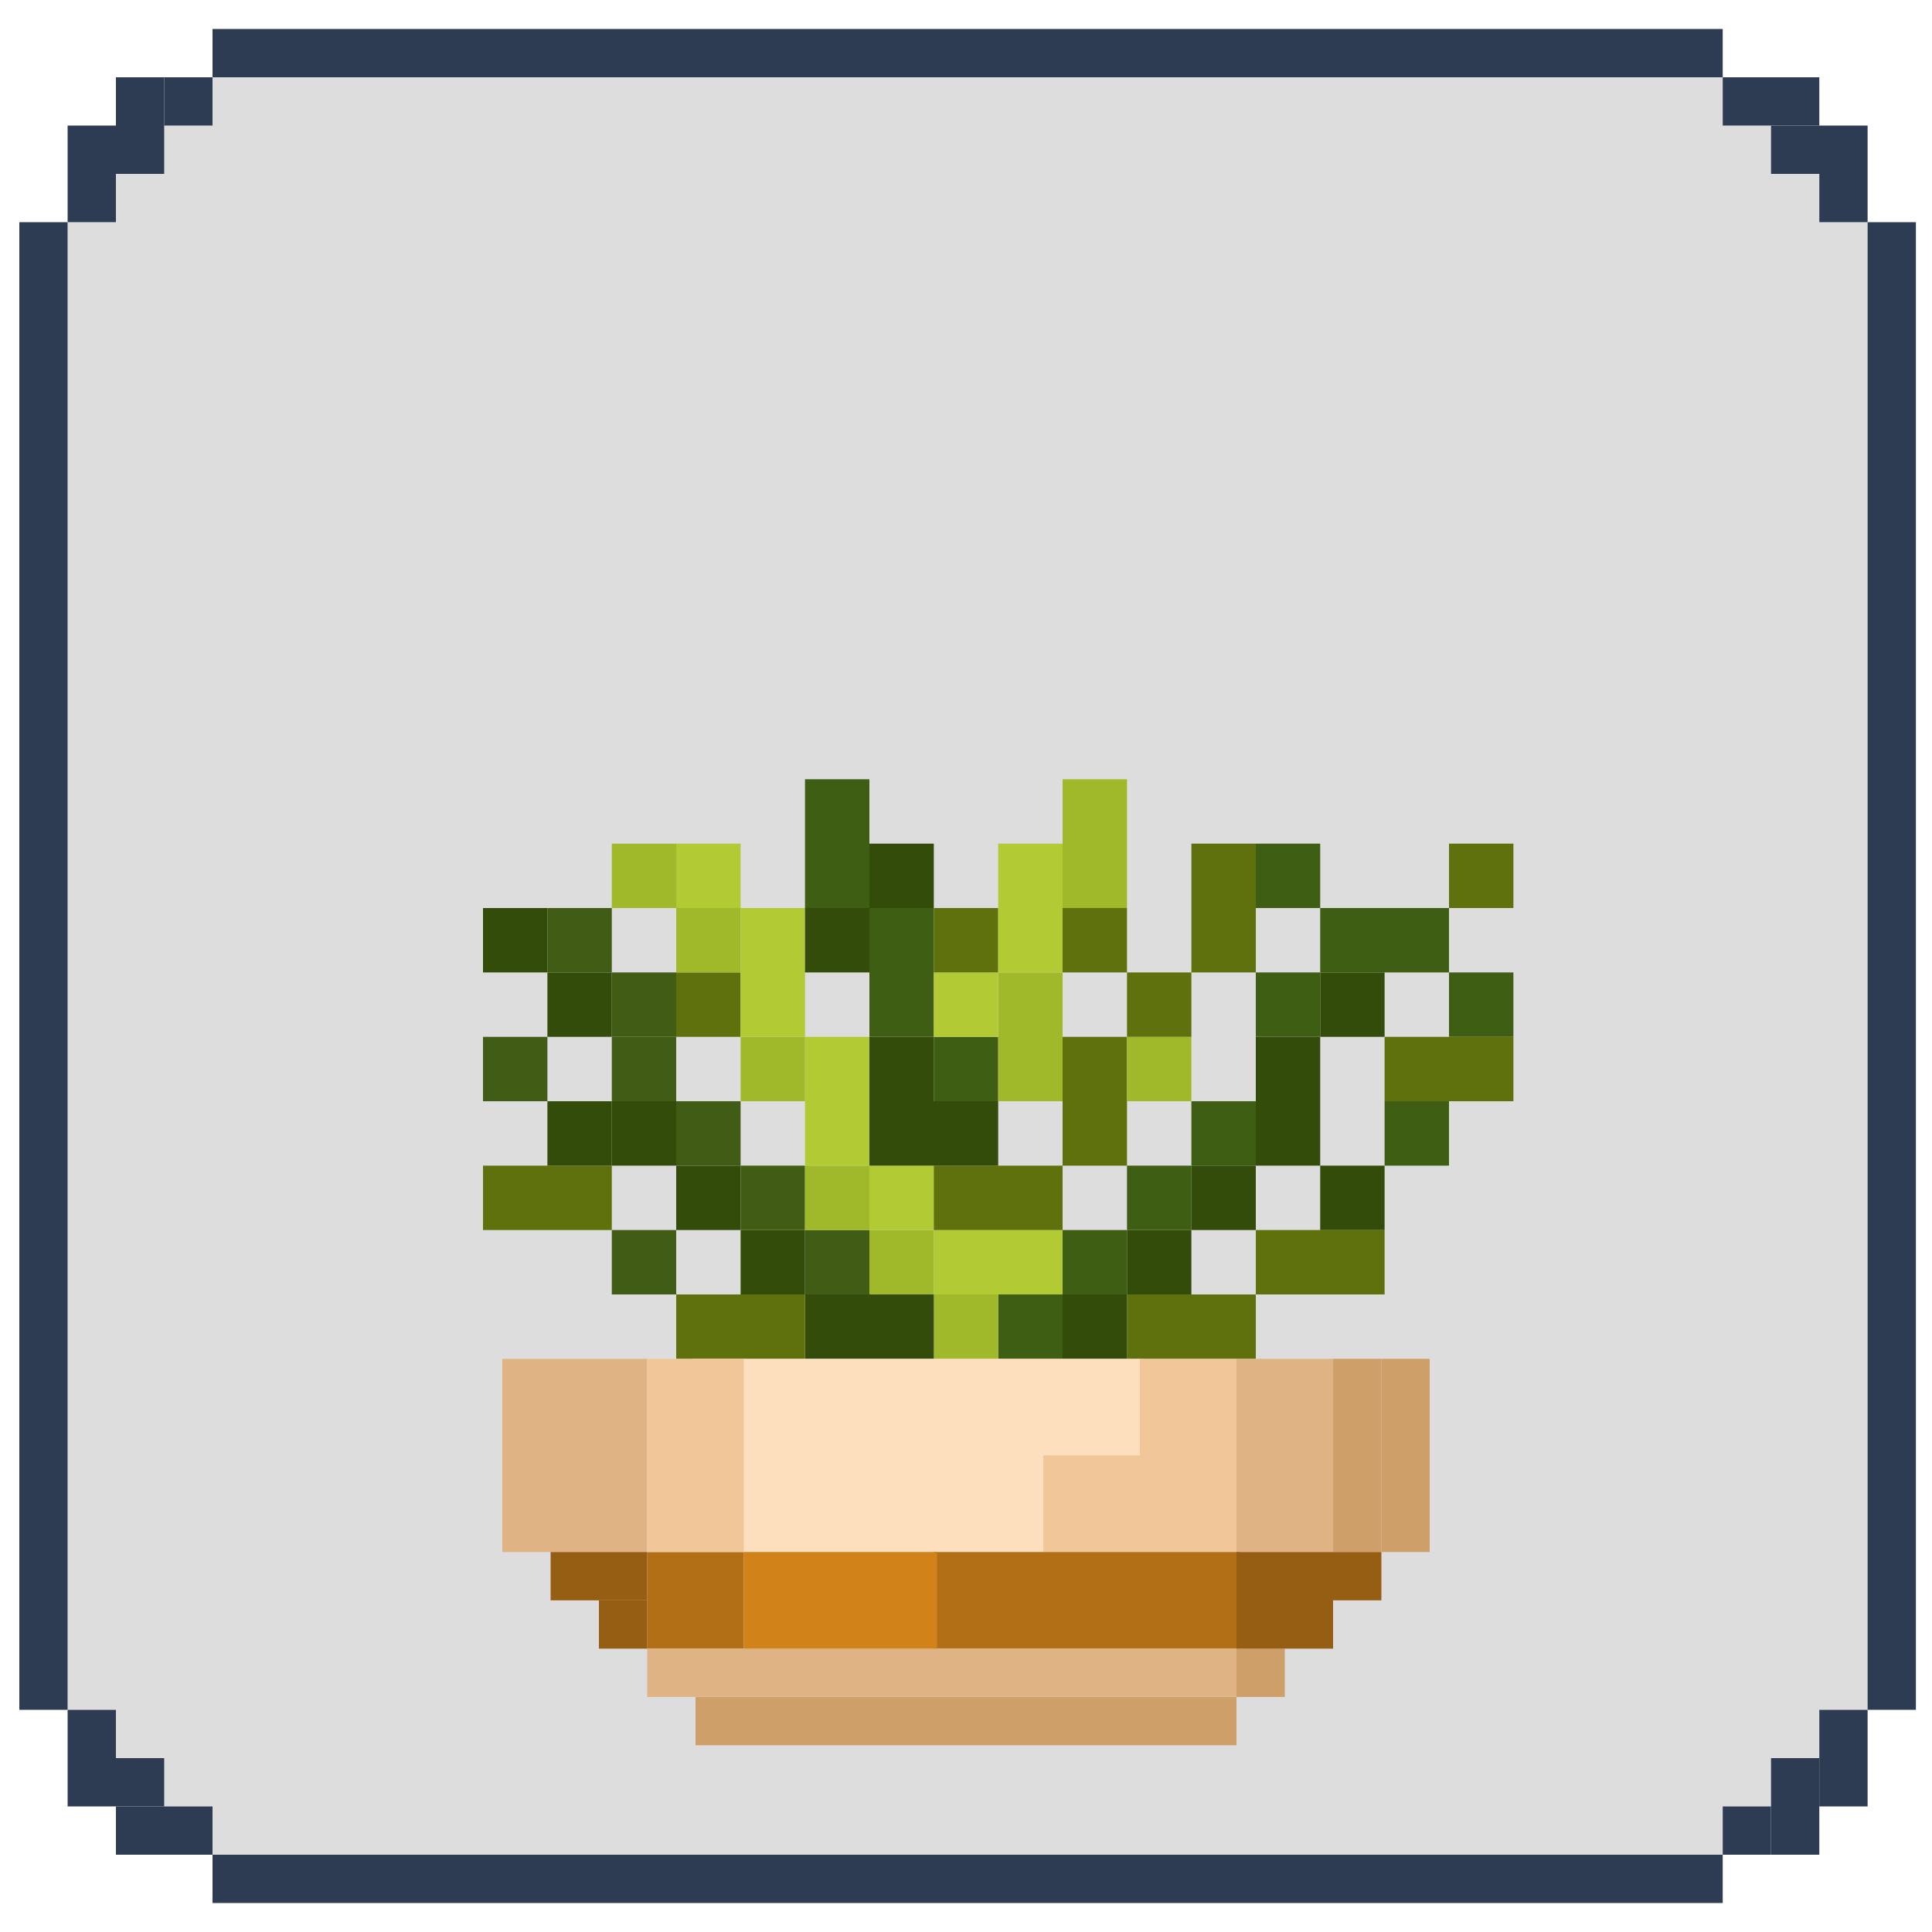 <svg width="600" height="600" viewBox="0 0 600 600" fill="none" xmlns="http://www.w3.org/2000/svg">
<path d="M535 24L70 24H66V39H51V54H36V69H21V531H36V546H51V561H66V576H535V561H550V546H565V531H580V69H565V54H550V39H535V24Z" fill="#DDDDDD"/>
<rect x="66" y="9" width="469" height="15" fill="#2D3C53"/>
<rect x="66" y="576" width="469" height="15" fill="#2D3C53"/>
<rect x="580" y="531" width="462" height="15" transform="rotate(-90 580 531)" fill="#2D3C53"/>
<rect x="6" y="531" width="462" height="15" transform="rotate(-90 6 531)" fill="#2D3C53"/>
<rect x="535" y="24" width="30" height="15" fill="#2D3C53"/>
<rect x="550" y="39" width="30" height="15" fill="#2D3C53"/>
<rect x="565" y="54" width="15" height="15" fill="#2D3C53"/>
<rect x="21" y="69" width="30" height="15" transform="rotate(-90 21 69)" fill="#2D3C53"/>
<rect x="36" y="54" width="30" height="15" transform="rotate(-90 36 54)" fill="#2D3C53"/>
<rect x="51" y="39" width="15" height="15" transform="rotate(-90 51 39)" fill="#2D3C53"/>
<rect x="66" y="576" width="30" height="15" transform="rotate(-180 66 576)" fill="#2D3C53"/>
<rect x="51" y="561" width="30" height="15" transform="rotate(-180 51 561)" fill="#2D3C53"/>
<rect x="36" y="546" width="15" height="15" transform="rotate(-180 36 546)" fill="#2D3C53"/>
<rect x="580" y="531" width="30" height="15" transform="rotate(90 580 531)" fill="#2D3C53"/>
<rect x="565" y="546" width="30" height="15" transform="rotate(90 565 546)" fill="#2D3C53"/>
<rect x="550" y="561" width="15" height="15" transform="rotate(90 550 561)" fill="#2D3C53"/>
<rect x="310" y="402" width="20" height="20" fill="#3E5E13"/>
<rect x="290" y="402" width="20" height="20" fill="#A0B92A"/>
<rect x="250" y="402" width="40" height="20" fill="#334C0A"/>
<rect x="210" y="402" width="40" height="20" fill="#5F710D"/>
<rect x="350" y="402" width="40" height="20" fill="#5F710D"/>
<rect x="330" y="402" width="20" height="20" fill="#334C0A"/>
<rect x="230" y="382" width="20" height="20" fill="#334C0A"/>
<rect x="250" y="382" width="20" height="20" fill="#415C15"/>
<rect x="270" y="382" width="20" height="20" fill="#A0B92A"/>
<rect x="330" y="382" width="20" height="20" fill="#3E5E13"/>
<rect x="350" y="382" width="20" height="20" fill="#334C0A"/>
<rect x="290" y="382" width="40" height="20" fill="#B2CA34"/>
<rect x="390" y="382" width="40" height="20" fill="#5F710D"/>
<rect x="190" y="382" width="20" height="20" fill="#415C15"/>
<rect x="210" y="362" width="20" height="20" fill="#334C0A"/>
<rect x="230" y="362" width="20" height="20" fill="#415C15"/>
<rect x="250" y="362" width="20" height="20" fill="#A0B92A"/>
<rect x="270" y="362" width="20" height="20" fill="#B2CA34"/>
<rect x="290" y="362" width="40" height="20" fill="#5F710D"/>
<rect x="350" y="362" width="20" height="20" fill="#3E5E13"/>
<rect x="370" y="362" width="20" height="20" fill="#334C0A"/>
<rect x="150" y="362" width="40" height="20" fill="#5F710D"/>
<rect x="410" y="362" width="20" height="20" fill="#334C0A"/>
<rect x="190" y="342" width="20" height="20" fill="#334C0A"/>
<rect x="210" y="342" width="20" height="20" fill="#415C15"/>
<rect x="370" y="342" width="20" height="20" fill="#3E5E13"/>
<rect x="250" y="322" width="20" height="40" fill="#B2CA34"/>
<rect x="270" y="342" width="40" height="20" fill="#334C0A"/>
<rect x="390" y="322" width="20" height="40" fill="#334C0A"/>
<rect x="330" y="322" width="20" height="40" fill="#5F710D"/>
<rect x="170" y="342" width="20" height="20" fill="#334C0A"/>
<rect x="430" y="342" width="20" height="20" fill="#3E5E13"/>
<rect x="230" y="322" width="20" height="20" fill="#A0B92A"/>
<rect x="290" y="322" width="20" height="20" fill="#3E5E13"/>
<rect x="430" y="322" width="40" height="20" fill="#5F710D"/>
<rect x="190" y="322" width="20" height="20" fill="#415C15"/>
<rect x="270" y="322" width="20" height="20" fill="#334C0A"/>
<rect x="310" y="302" width="20" height="40" fill="#A0B92A"/>
<rect x="150" y="322" width="20" height="20" fill="#415C15"/>
<rect x="350" y="322" width="20" height="20" fill="#A0B92A"/>
<rect x="350" y="302" width="20" height="20" fill="#5F710D"/>
<rect x="270" y="282" width="20" height="40" fill="#3E5E13"/>
<rect x="410" y="302" width="20" height="20" fill="#334C0A"/>
<rect x="170" y="302" width="20" height="20" fill="#334C0A"/>
<rect x="210" y="302" width="20" height="20" fill="#5F710D"/>
<rect x="190" y="302" width="20" height="20" fill="#415C15"/>
<rect x="390" y="302" width="20" height="20" fill="#3E5E13"/>
<rect x="450" y="302" width="20" height="20" fill="#3E5E13"/>
<rect x="290" y="302" width="20" height="20" fill="#B2CA34"/>
<rect x="230" y="282" width="20" height="40" fill="#B2CA34"/>
<rect x="250" y="282" width="20" height="20" fill="#334C0A"/>
<rect x="370" y="262" width="20" height="40" fill="#5F710D"/>
<rect x="330" y="282" width="20" height="20" fill="#5F710D"/>
<rect x="150" y="282" width="20" height="20" fill="#334C0A"/>
<rect x="170" y="282" width="20" height="20" fill="#415C15"/>
<rect x="210" y="282" width="20" height="20" fill="#A0B92A"/>
<rect x="290" y="282" width="20" height="20" fill="#5F710D"/>
<rect x="410" y="282" width="40" height="20" fill="#3E5E13"/>
<rect x="310" y="262" width="20" height="40" fill="#B2CA34"/>
<rect x="330" y="242" width="20" height="40" fill="#A0B92A"/>
<rect x="270" y="262" width="20" height="20" fill="#334C0A"/>
<rect x="390" y="262" width="20" height="20" fill="#3E5E13"/>
<rect x="190" y="262" width="20" height="20" fill="#A0B92A"/>
<rect x="250" y="242" width="20" height="40" fill="#3E5E13"/>
<rect x="210" y="262" width="20" height="20" fill="#B2CA34"/>
<rect x="450" y="262" width="20" height="20" fill="#5F710D"/>
<rect x="216" y="542" width="15" height="168" transform="rotate(-90 216 542)" fill="#CE9F69"/>
<rect x="156" y="422" width="45" height="60" fill="#DFB384"/>
<rect x="215" y="422" width="140" height="60" fill="#FDDFBD"/>
<rect x="429" y="422" width="15" height="60" fill="#CE9F69"/>
<rect x="171" y="482" width="30" height="15" fill="#965E13"/>
<rect x="201" y="482" width="30" height="30" fill="#B26F16"/>
<rect x="414" y="422" width="15" height="60" fill="#CE9F69"/>
<rect x="414" y="482" width="15" height="15" fill="#965E13"/>
<rect x="384" y="422" width="30" height="60" fill="#DFB384"/>
<rect x="354" y="422" width="30" height="60" fill="#F1C699"/>
<rect x="324" y="452" width="30" height="30" fill="#F1C699"/>
<rect x="186" y="497" width="15" height="15" fill="#965E13"/>
<rect x="290" y="482" width="95" height="30" fill="#B26F16"/>
<rect x="201" y="422" width="30" height="60" fill="#F1C699"/>
<rect x="201" y="512" width="184" height="15" fill="#DFB384"/>
<rect x="384" y="512" width="15" height="15" fill="#CE9F69"/>
<rect x="231" y="482" width="60" height="30" fill="#D18219"/>
<rect x="384" y="482" width="30" height="30" fill="#965E13"/>
</svg>

